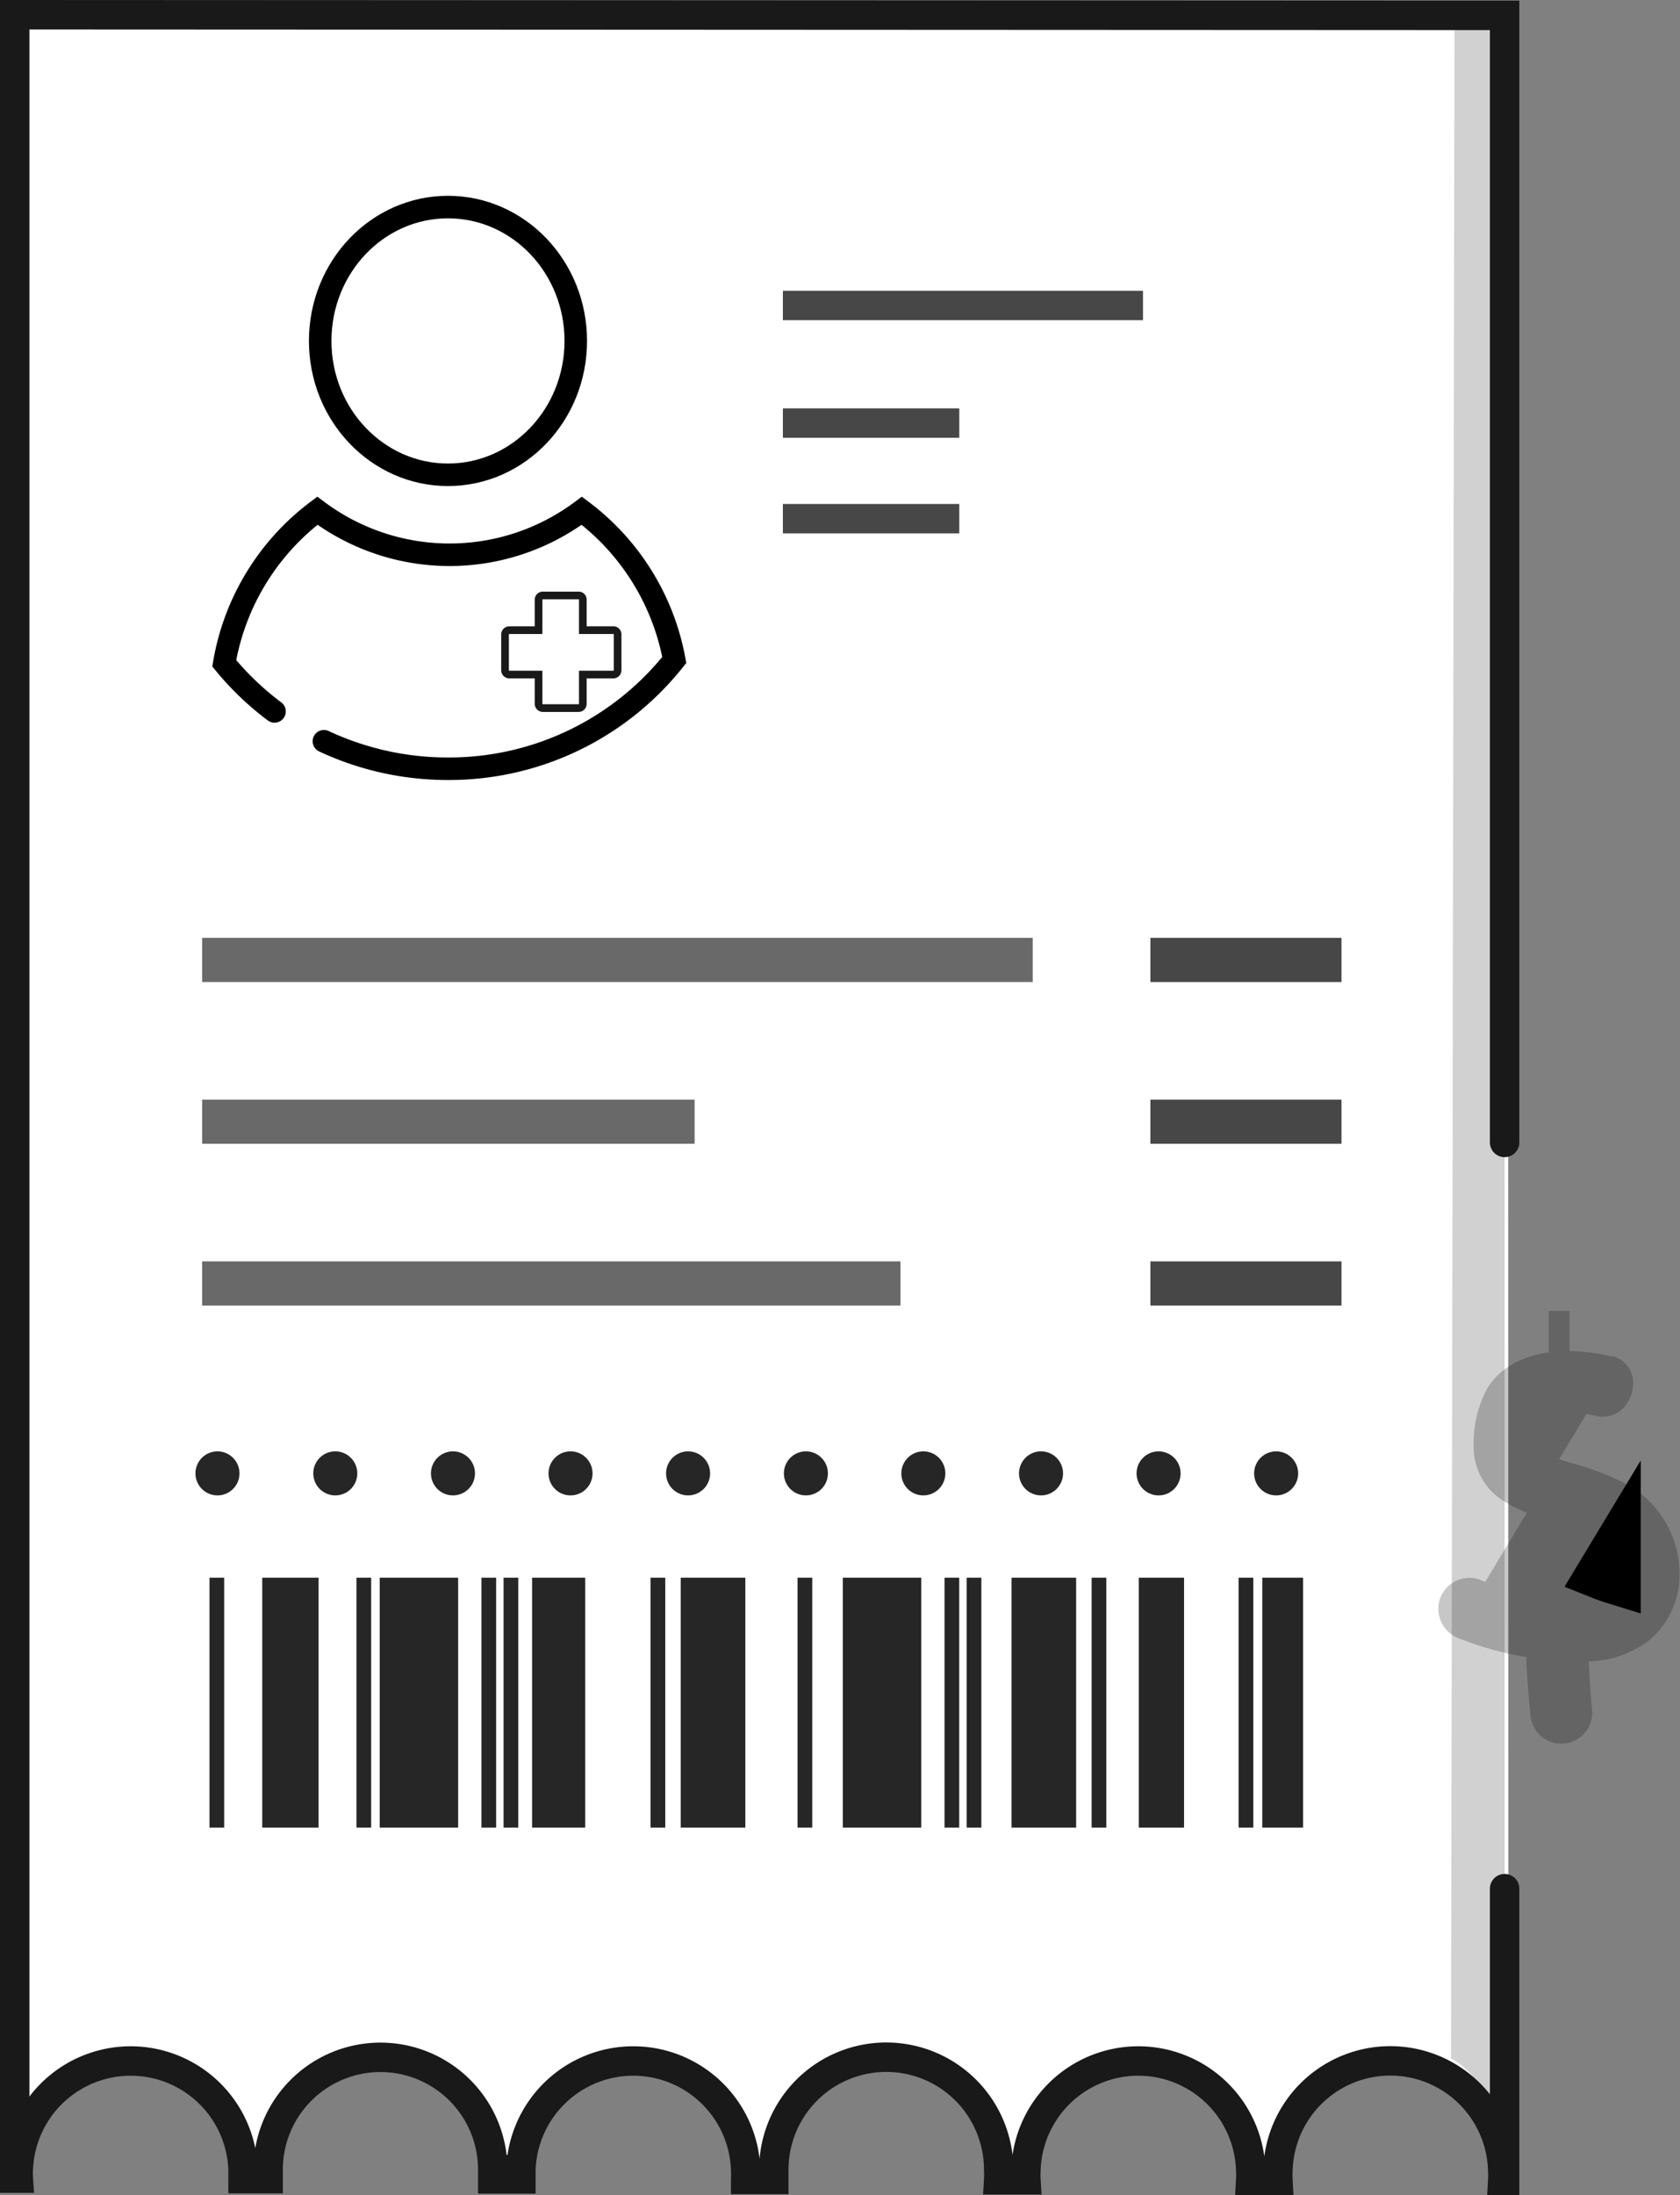 <svg xmlns="http://www.w3.org/2000/svg" viewBox="0 0 131.33 171.54"><rect x="0" y="0" width="131.33" height="171.54" fill="#808080" stroke="none"/><g id="Calque_2" data-name="Calque 2"><g id="Calque_1-2" data-name="Calque 1"><path d="M117.91,147.55v22.82h-.15a6.17,6.17,0,0,0,0-.87,8.79,8.79,0,0,0-17.58,0,7.58,7.58,0,0,0,0,.84H98.07a7.33,7.33,0,0,0,0-.83,8.79,8.79,0,0,0-17.57,0,5.23,5.23,0,0,0,0,.8H78.37c0-.26,0-.52,0-.8a8.79,8.79,0,0,0-17.57,0c0,.27,0,.51,0,.76H58.67a6.23,6.23,0,0,0,0-.76,8.79,8.79,0,0,0-17.58,0c0,.25,0,.5,0,.73H39a5.74,5.74,0,0,0,0-.73,8.79,8.79,0,0,0-17.57,0c0,.23,0,.46,0,.7H19.28c0-.24,0-.47,0-.7a8.78,8.78,0,0,0-17.56,0c0,.22,0,.44,0,.66H1.45V1.12L115,1.18h2.9V89.24" fill="#fff"/><path d="M126.43,120.69v2.91c-.49-.15-1-.33-1.45-.51Z" stroke="#000" stroke-miterlimit="10" stroke-width="3.66"/><path d="M117.62,1.2V170.39h-.11a8.9,8.9,0,0,0,0-.9c0-4-1.7-7.36-4.08-8.65L113.7,2.08h0a5.48,5.48,0,0,0,1-.87Z" opacity="0.18"/><line x1="15.8" y1="75.01" x2="80.73" y2="75.01" fill="none" stroke="#474747" stroke-miterlimit="10" stroke-width="3.45" opacity="0.81"/><line x1="61.2" y1="23.87" x2="89.35" y2="23.87" fill="none" stroke="#474747" stroke-miterlimit="10" stroke-width="2.3"/><line x1="61.2" y1="33.06" x2="74.99" y2="33.06" fill="none" stroke="#474747" stroke-miterlimit="10" stroke-width="2.3"/><line x1="61.2" y1="40.53" x2="74.99" y2="40.53" fill="none" stroke="#474747" stroke-miterlimit="10" stroke-width="2.3"/><line x1="89.93" y1="75.01" x2="104.87" y2="75.01" fill="none" stroke="#474747" stroke-miterlimit="10" stroke-width="3.45"/><line x1="15.8" y1="87.65" x2="54.3" y2="87.65" fill="none" stroke="#474747" stroke-miterlimit="10" stroke-width="3.45" opacity="0.81"/><line x1="89.93" y1="87.65" x2="104.87" y2="87.65" fill="none" stroke="#474747" stroke-miterlimit="10" stroke-width="3.45"/><line x1="15.8" y1="100.29" x2="70.39" y2="100.29" fill="none" stroke="#474747" stroke-miterlimit="10" stroke-width="3.45" opacity="0.81"/><line x1="89.93" y1="100.29" x2="104.87" y2="100.29" fill="none" stroke="#474747" stroke-miterlimit="10" stroke-width="3.45"/><path d="M17,116.85a1.72,1.72,0,0,0,0-3.44,1.72,1.72,0,0,0,0,3.44Z" fill="#262626"/><path d="M26.21,116.85a1.72,1.72,0,0,0,0-3.44,1.72,1.72,0,0,0,0,3.44Z" fill="#262626"/><path d="M35.41,116.85a1.72,1.72,0,0,0,0-3.44,1.72,1.72,0,0,0,0,3.44Z" fill="#262626"/><path d="M44.6,116.85a1.72,1.72,0,0,0,0-3.44,1.72,1.72,0,0,0,0,3.44Z" fill="#262626"/><path d="M53.79,116.85a1.72,1.72,0,0,0,0-3.44,1.72,1.72,0,0,0,0,3.44Z" fill="#262626"/><path d="M63,116.85a1.72,1.72,0,0,0,0-3.44,1.72,1.72,0,0,0,0,3.44Z" fill="#262626"/><path d="M72.18,116.85a1.72,1.72,0,0,0,0-3.44,1.72,1.72,0,0,0,0,3.44Z" fill="#262626"/><path d="M81.38,116.85a1.72,1.72,0,0,0,0-3.44,1.72,1.72,0,0,0,0,3.44Z" fill="#262626"/><path d="M90.57,116.85a1.72,1.72,0,0,0,0-3.44,1.72,1.72,0,0,0,0,3.44Z" fill="#262626"/><path d="M99.76,116.85a1.72,1.72,0,0,0,0-3.44,1.72,1.72,0,0,0,0,3.44Z" fill="#262626"/><line x1="16.95" y1="123.28" x2="16.95" y2="142.81" fill="none" stroke="#262626" stroke-miterlimit="10" stroke-width="1.15"/><line x1="28.44" y1="123.28" x2="28.44" y2="142.81" fill="none" stroke="#262626" stroke-miterlimit="10" stroke-width="1.15"/><line x1="39.94" y1="123.28" x2="39.94" y2="142.81" fill="none" stroke="#262626" stroke-miterlimit="10" stroke-width="1.15"/><line x1="51.43" y1="123.28" x2="51.43" y2="142.81" fill="none" stroke="#262626" stroke-miterlimit="10" stroke-width="1.15"/><line x1="38.21" y1="123.28" x2="38.21" y2="142.81" fill="none" stroke="#262626" stroke-miterlimit="10" stroke-width="1.15"/><line x1="76.14" y1="123.28" x2="76.14" y2="142.81" fill="none" stroke="#262626" stroke-miterlimit="10" stroke-width="1.15"/><line x1="100.27" y1="123.28" x2="100.27" y2="142.81" fill="none" stroke="#262626" stroke-miterlimit="10" stroke-width="3.19"/><line x1="62.92" y1="123.28" x2="62.92" y2="142.81" fill="none" stroke="#262626" stroke-miterlimit="10" stroke-width="1.15"/><line x1="74.41" y1="123.28" x2="74.41" y2="142.81" fill="none" stroke="#262626" stroke-miterlimit="10" stroke-width="1.15"/><line x1="85.91" y1="123.28" x2="85.91" y2="142.81" fill="none" stroke="#262626" stroke-miterlimit="10" stroke-width="1.15"/><line x1="97.4" y1="123.28" x2="97.4" y2="142.81" fill="none" stroke="#262626" stroke-miterlimit="10" stroke-width="1.15"/><line x1="22.7" y1="123.28" x2="22.7" y2="142.81" fill="none" stroke="#262626" stroke-miterlimit="10" stroke-width="4.4"/><line x1="32.75" y1="123.28" x2="32.75" y2="142.81" fill="none" stroke="#262626" stroke-miterlimit="10" stroke-width="6.13"/><line x1="43.67" y1="123.28" x2="43.67" y2="142.81" fill="none" stroke="#262626" stroke-miterlimit="10" stroke-width="4.15"/><line x1="55.74" y1="123.28" x2="55.74" y2="142.81" fill="none" stroke="#262626" stroke-miterlimit="10" stroke-width="5.05"/><line x1="68.95" y1="123.28" x2="68.95" y2="142.81" fill="none" stroke="#262626" stroke-miterlimit="10" stroke-width="6.13"/><line x1="81.6" y1="123.28" x2="81.6" y2="142.81" fill="none" stroke="#262626" stroke-miterlimit="10" stroke-width="5.05"/><line x1="90.79" y1="123.28" x2="90.79" y2="142.81" fill="none" stroke="#262626" stroke-miterlimit="10" stroke-width="3.54"/><g opacity="0.22"><path d="M121.72,128.5c0,1.77.16,3.55.32,5.32"/><path d="M119.3,128.5c0,1.77.15,3.55.32,5.32a2.61,2.61,0,0,0,.71,1.72,2.43,2.43,0,0,0,3.43,0,2.39,2.39,0,0,0,.71-1.72c-.16-1.77-.27-3.55-.32-5.32a2.54,2.54,0,0,0-.71-1.72,2.45,2.45,0,0,0-1.72-.71,2.42,2.42,0,0,0-2.42,2.43Z"/><path d="M121.88,107.86v-5.42" fill="none" stroke="#000" stroke-miterlimit="10" stroke-width="1.62"/><path d="M125.3,108.35a10,10,0,0,0-4.28-.18,4.22,4.22,0,0,0-2.27,1,5.11,5.11,0,0,0-1.15,3.4,3.28,3.28,0,0,0,.18,1.68,2.7,2.7,0,0,0,1,1c2.44,1.58,5.7,1.6,8,3.4a5.54,5.54,0,0,1,2.15,4.14,4.47,4.47,0,0,1-2.24,4,6.81,6.81,0,0,1-3.25.61,23.51,23.51,0,0,1-8.62-1.66"/><path d="M126,106c-3.26-.81-7.72-.7-9.72,2.46a8.93,8.93,0,0,0-1.08,4.51,4.94,4.94,0,0,0,2.55,4.44c2.29,1.43,5.31,1.55,7.39,3a3.29,3.29,0,0,1,1.42,2.38,2,2,0,0,1-1.05,1.9c-1.34.61-3.42.29-4.83.09a23,23,0,0,1-5.16-1.4,2.45,2.45,0,0,0-3,1.7,2.48,2.48,0,0,0,1.69,3,25.33,25.33,0,0,0,9.77,1.74,8,8,0,0,0,5-1.7,6.66,6.66,0,0,0,2.23-4,8,8,0,0,0-4.18-8.21,21.6,21.6,0,0,0-4.12-1.57,16.57,16.57,0,0,1-1.8-.61,10.78,10.78,0,0,0-1.19-.66c-.39,0,.21,0,.08.23s0-.22,0-.34c0-.3,0-.78.07-1a2.35,2.35,0,0,1,.4-1.15c1-.78,3-.47,4.19-.19,3,.75,4.32-3.93,1.29-4.67Z"/></g><ellipse cx="35.02" cy="26.64" rx="9.99" ry="10.46" fill="none" stroke="#000" stroke-miterlimit="10" stroke-width="1.76"/><path d="M21.46,55.59a22.58,22.58,0,0,1-3.93-3.76,18.84,18.84,0,0,1,7.28-11.92,17.25,17.25,0,0,0,20.67,0,18.8,18.8,0,0,1,7.23,11.66A22.48,22.48,0,0,1,35,60.07a22.83,22.83,0,0,1-9.68-2.15" fill="none" stroke="#000" stroke-linecap="round" stroke-miterlimit="10" stroke-width="1.76"/><path d="M48.28,49.58v2.79a.34.34,0,0,1-.33.34H45.56V55a.33.33,0,0,1-.33.33H42.44A.34.34,0,0,1,42.1,55V52.71H39.81a.34.34,0,0,1-.33-.34V49.58a.34.34,0,0,1,.33-.34H42.1V46.86a.33.33,0,0,1,.34-.33h2.79a.32.32,0,0,1,.33.33v2.38H48A.34.34,0,0,1,48.28,49.58Z" fill="none" stroke="#191919" stroke-miterlimit="10" stroke-width="0.6"/><path d="M117.62,147.58v22.81h-.15a8,8,0,0,0,0-.86,8.79,8.79,0,0,0-17.57,0,7.87,7.87,0,0,0,0,.84H97.77a7.56,7.56,0,0,0,0-.83,8.79,8.79,0,0,0-17.57,0,6.74,6.74,0,0,0,0,.79H78.07a6.74,6.74,0,0,0,0-.79,8.79,8.79,0,0,0-17.58,0c0,.26,0,.51,0,.76h-2.2a6.34,6.34,0,0,0,0-.76,8.79,8.79,0,0,0-17.57,0q0,.38,0,.72h-2.2q0-.34,0-.72a8.78,8.78,0,1,0-17.56,0c0,.23,0,.46,0,.7H19c0-.24,0-.47,0-.7a8.79,8.79,0,0,0-17.57,0,4.86,4.86,0,0,0,0,.66H1.15V1.15l113.57.05h2.9V89.27" fill="none" stroke="#191919" stroke-linecap="round" stroke-miterlimit="10" stroke-width="2.3"/></g></g></svg>